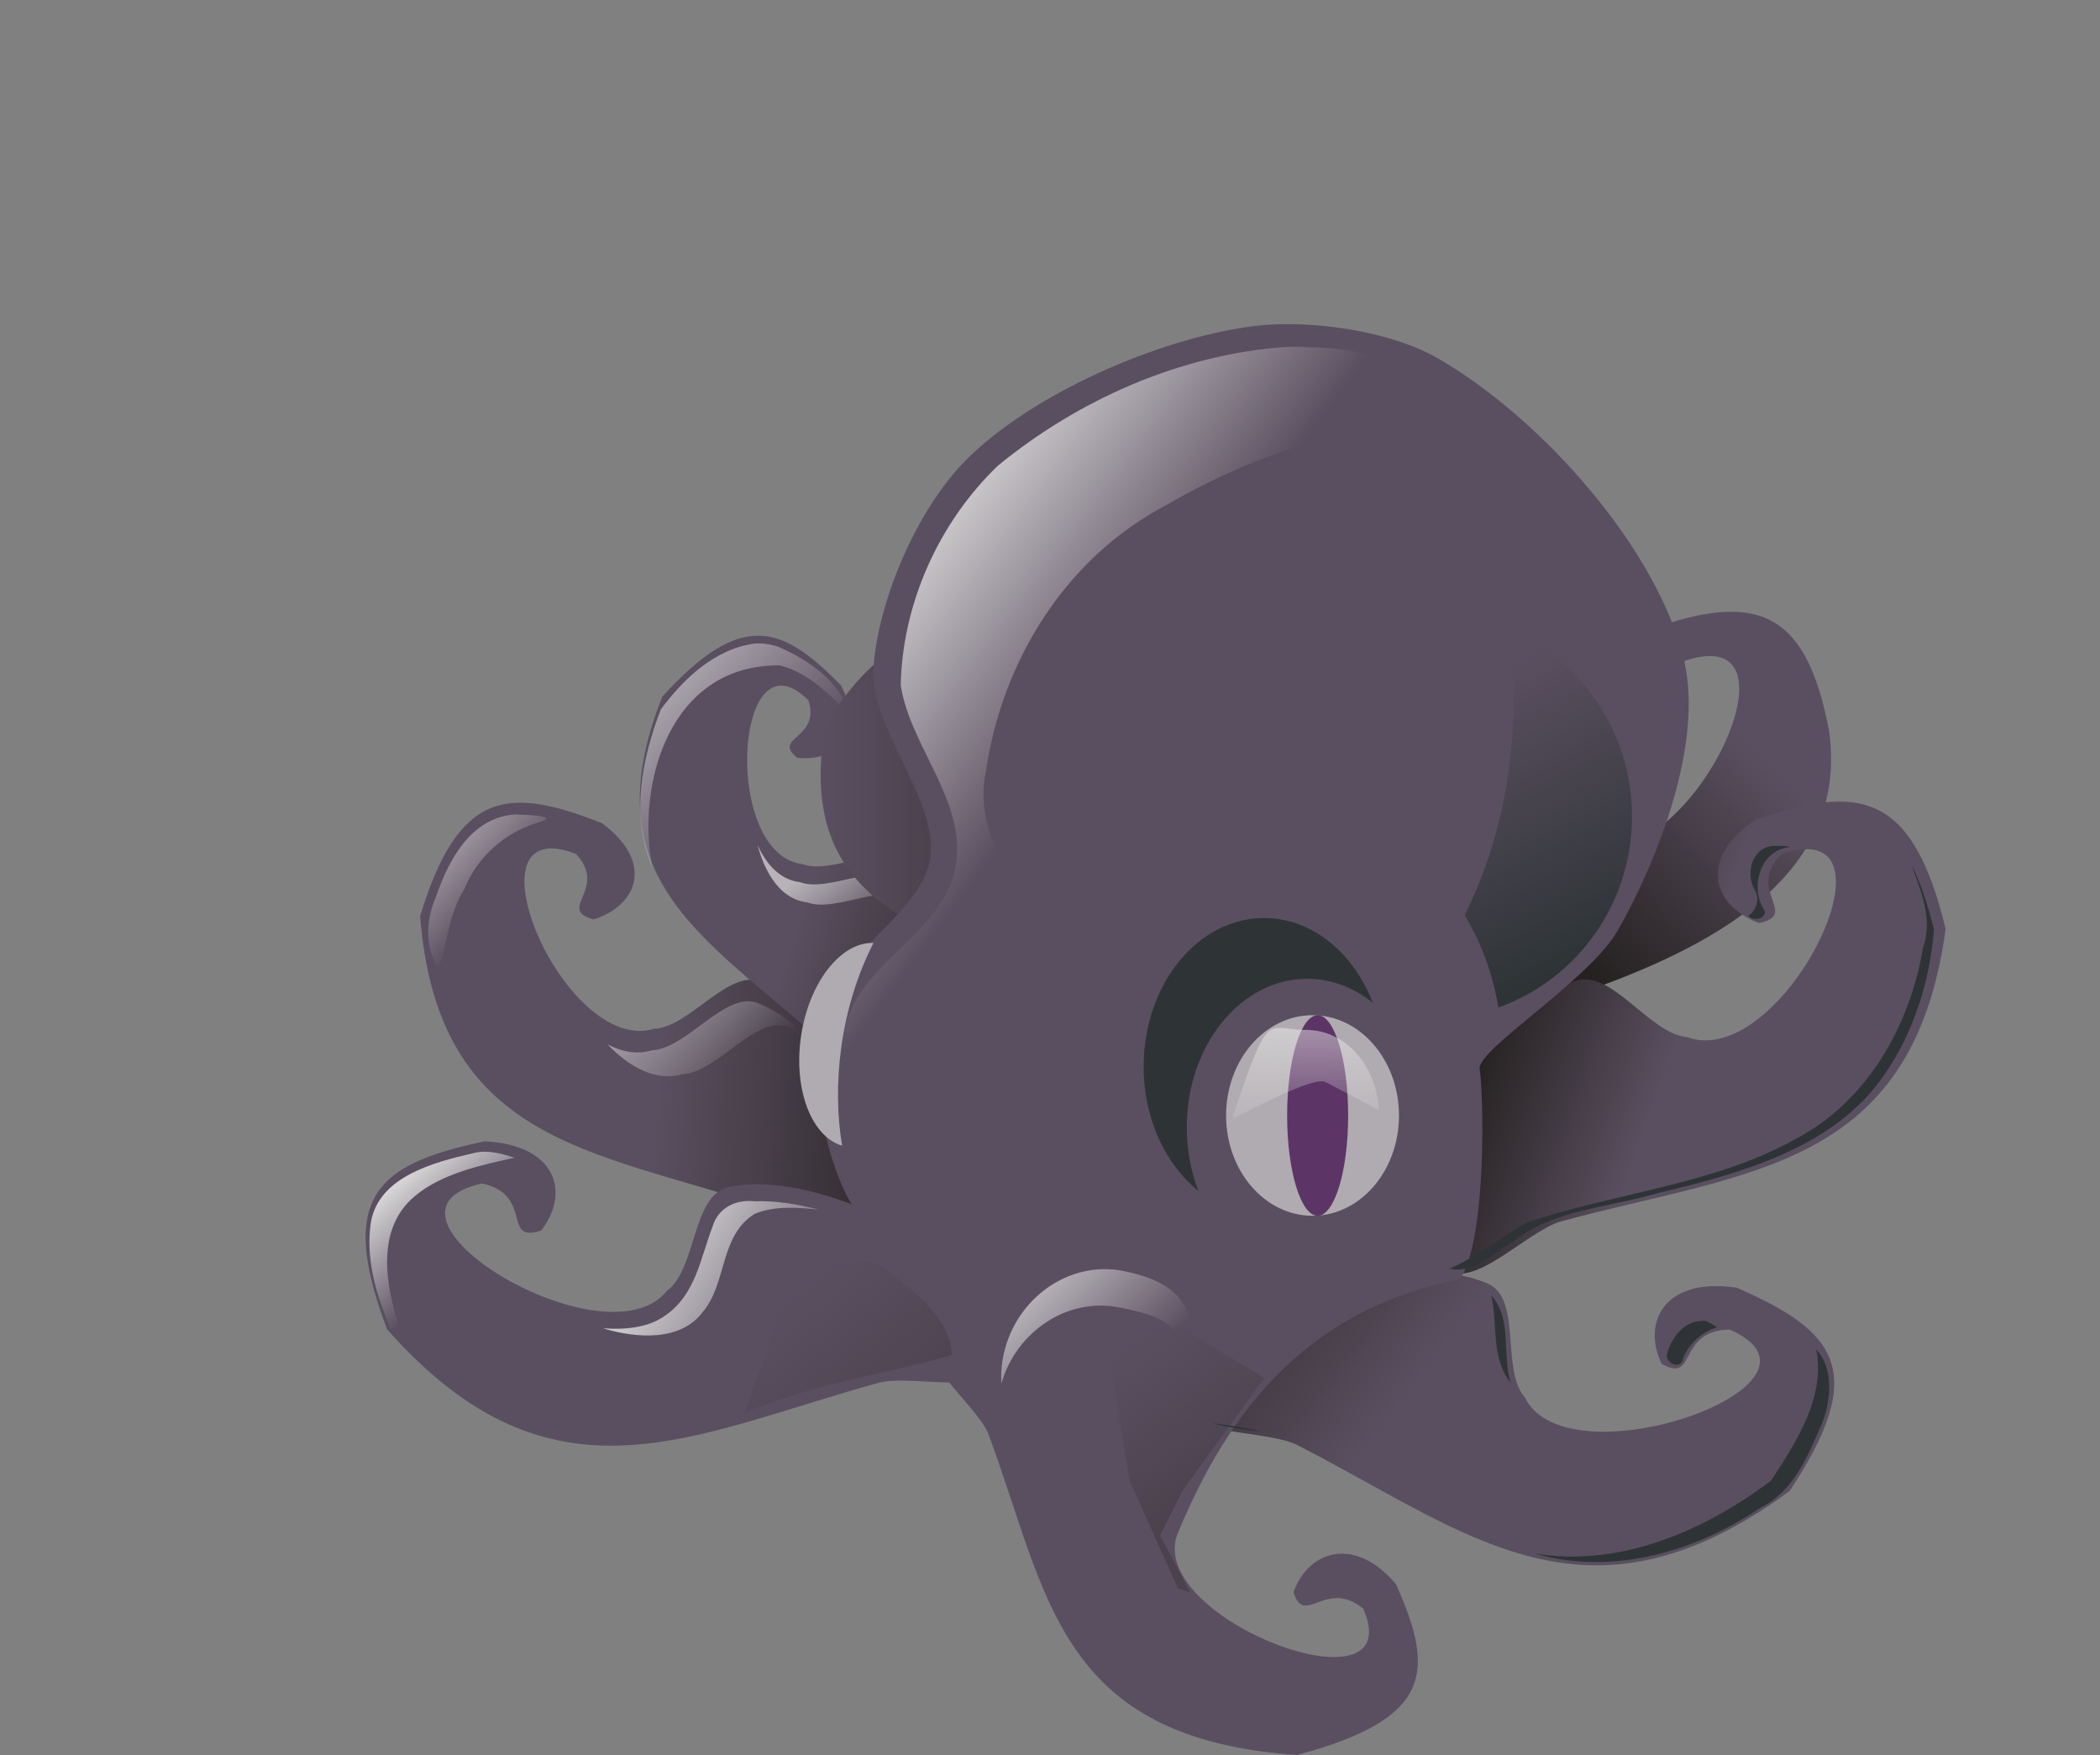 <?xml version="1.0" encoding="utf-8"?>
<!-- Generator: Adobe Illustrator 16.0.0, SVG Export Plug-In . SVG Version: 6.00 Build 0)  -->
<!DOCTYPE svg PUBLIC "-//W3C//DTD SVG 1.1//EN" "http://www.w3.org/Graphics/SVG/1.1/DTD/svg11.dtd">
<svg version="1.1"
	 id="svg2" inkscape:output_extension="org.inkscape.output.svg.inkscape" sodipodi:version="0.32" inkscape:version="0.46" sodipodi:docname="octopussy.svg" xmlns:dc="http://purl.org/dc/elements/1.1/" xmlns:cc="http://creativecommons.org/ns#" xmlns:rdf="http://www.w3.org/1999/02/22-rdf-syntax-ns#" xmlns:svg="http://www.w3.org/2000/svg" xmlns:sodipodi="http://sodipodi.sourceforge.net/DTD/sodipodi-0.dtd" xmlns:inkscape="http://www.inkscape.org/namespaces/inkscape"
	 xmlns="http://www.w3.org/2000/svg" xmlns:xlink="http://www.w3.org/1999/xlink" x="0px" y="0px" width="56.737px"
	 height="47.41px" viewBox="-114.131 584.781 56.737 47.41" enable-background="new -114.131 584.781 56.737 47.41"
	 xml:space="preserve">
<rect x="-114.131" y="584.781" width="56.737" height="47.41" fill="#808080" stroke="none"/>
<defs>
	
	
		<inkscape:perspective  inkscape:persp3d-origin="372.04724 : 350.78739 : 1" inkscape:vp_z="744.09448 : 526.18109 : 1" inkscape:vp_y="0 : 1000 : 0" id="perspective10" inkscape:vp_x="0 : 526.18109 : 1" sodipodi:type="inkscape:persp3d">
		</inkscape:perspective>
	
		<inkscape:perspective  inkscape:persp3d-origin="372.04724 : 350.78739 : 1" inkscape:vp_z="744.09448 : 526.18109 : 1" inkscape:vp_y="0 : 1000 : 0" id="perspective2467" inkscape:vp_x="0 : 526.18109 : 1" sodipodi:type="inkscape:persp3d">
		</inkscape:perspective>
</defs>
<sodipodi:namedview  inkscape:pageshadow="2" inkscape:window-height="944" inkscape:pageopacity="0.0" inkscape:window-width="1272" inkscape:window-x="0" inkscape:document-units="px" inkscape:window-y="0" inkscape:current-layer="layer1" showgrid="false" inkscape:cy="300.94385" inkscape:cx="280.82145" inkscape:zoom="1" borderopacity="1.0" bordercolor="#666666" pagecolor="#ffffff" id="base">
	</sodipodi:namedview>
<g id="layer1" transform="translate(-132.594,-232.403)" inkscape:groupmode="layer" inkscape:label="Capa 1">
	<g id="g5285">
		
			<linearGradient id="path2477_1_" gradientUnits="userSpaceOnUse" x1="168.879" y1="-187.609" x2="176.979" y2="-188.093" gradientTransform="matrix(1 0 0 -1 -132.594 657.375)">
			<stop  offset="0" style="stop-color:#5A4F60"/>
			<stop  offset="1" style="stop-color:#252120"/>
		</linearGradient>
		<path id="path2477" sodipodi:nodetypes="cccccccss" fill="url(#path2477_1_)" d="M39.009,843.699
			c-0.882-0.338-1.919,1.237-2.871,1.276c-2.445,0.738-5.25-5.93-2.115-4.724c0.889,0.949-0.542,1.495,0.478,1.77
			c1.199-0.377,1.637-1.55,0.23-2.598c-2.521-0.994-3.877-0.925-4.917,2.51c0.477,6.097,4.624,6.312,9.26,7.832
			c0.87,0.339,2.122,1.886,2.82,1.293C43.755,849.481,41.329,844.589,39.009,843.699z"/>
		
			<linearGradient id="path3617_1_" gradientUnits="userSpaceOnUse" x1="162.43" y1="-182.127" x2="164.601" y2="-184.175" gradientTransform="matrix(1 0 0 -1 -132.594 657.375)">
			<stop  offset="0" style="stop-color:#BFBBC0"/>
			<stop  offset="1" style="stop-color:#BFBBC0;stop-opacity:0"/>
		</linearGradient>
		<path id="path3617" fill="url(#path3617_1_)" d="M32.361,839.186c-1.21,0.1-1.798,1.287-2.124,2.239
			c-0.265,0.608-0.306,1.362,0.083,1.938c0.232-0.715,0.265-1.486,0.683-2.151c0.335-0.841,1.055-1.513,1.962-1.797
			C33.716,839.214,32.567,839.19,32.361,839.186z"/>
		
			<linearGradient id="path3626_1_" gradientUnits="userSpaceOnUse" x1="336.988" y1="69.687" x2="339.385" y2="67.019" gradientTransform="matrix(1 0 0 -1 -300.886 913.349)">
			<stop  offset="0" style="stop-color:#ACA8AE"/>
			<stop  offset="1" style="stop-color:#ACA8AE;stop-opacity:0"/>
		</linearGradient>
		<path id="path3626" fill="url(#path3626_1_)" d="M38.687,844.233c-0.823-0.01-1.753,1.289-2.616,1.324
			c-0.397,0.12-0.807,0.043-1.196-0.162c0.607,0.631,1.327,1.015,2.019,0.807c0.952-0.039,1.989-1.615,2.872-1.277
			c0.151,0.059,0.302,0.133,0.452,0.223c-0.411-0.396-0.846-0.7-1.278-0.866C38.856,844.249,38.772,844.233,38.687,844.233z"/>
		
			<linearGradient id="path2479_1_" gradientUnits="userSpaceOnUse" x1="173.065" y1="-183.375" x2="179.379" y2="-185.473" gradientTransform="matrix(1 0 0 -1 -132.594 657.375)">
			<stop  offset="0" style="stop-color:#5A4F60"/>
			<stop  offset="1" style="stop-color:#252120"/>
		</linearGradient>
		<path id="path2479" sodipodi:nodetypes="cccccccss" fill="url(#path2479_1_)" d="M42.896,840.498
			c-0.562-0.563-1.981,0.322-2.743,0.031c-2.203-0.248-1.844-6.43,0.154-4.424c0.333,1.046-1,0.991-0.305,1.551
			c1.085,0.11,1.88-0.662,1.178-1.961c-1.598-1.633-2.688-2.037-4.823,0.307c-1.967,4.948,1.206,6.519,4.261,9.28
			c0.553,0.561,0.942,2.197,1.718,1.969C44.402,846.642,44.376,841.981,42.896,840.498z"/>
		
			<linearGradient id="path3665_1_" gradientUnits="userSpaceOnUse" x1="135.936" y1="5.341" x2="139.818" y2="1.778" gradientTransform="matrix(1 0 0 -1 -100.473 840.668)">
			<stop  offset="0" style="stop-color:#BFBBC0"/>
			<stop  offset="1" style="stop-color:#BFBBC0;stop-opacity:0"/>
		</linearGradient>
		<path id="path3665" sodipodi:nodetypes="ccccccc" fill="url(#path3665_1_)" d="M38.837,834.571
			c-1.089,0.153-1.926,0.979-2.522,1.78c-0.518,1.352-0.826,2.919-0.225,4.288c-0.45-2.283,0.469-5.518,3.448-5.479
			c0.775,0.189,1.411,0.861,1.876,1.311c-0.239-0.869-1.119-1.476-1.952-1.826C39.261,834.586,39.048,834.551,38.837,834.571z"/>
		
			<linearGradient id="path3674_1_" gradientUnits="userSpaceOnUse" x1="170.252" y1="-179.529" x2="171.81" y2="-181.541" gradientTransform="matrix(1 0 0 -1 -129.594 660.875)">
			<stop  offset="0" style="stop-color:#B7B3B8"/>
			<stop  offset="1" style="stop-color:#B7B3B8;stop-opacity:0"/>
		</linearGradient>
		<path id="path3674" fill="url(#path3674_1_)" d="M38.93,840.009c0.215,0.812,0.652,1.475,1.345,1.552
			c0.762,0.292,2.182-0.595,2.745-0.031c0.239,0.24,0.44,0.563,0.601,0.938c-0.179-0.607-0.447-1.135-0.795-1.484
			c-0.563-0.563-1.982,0.323-2.745,0.031C39.553,840.956,39.176,840.554,38.93,840.009z"/>
		
			<linearGradient id="path3277_1_" gradientUnits="userSpaceOnUse" x1="180.251" y1="-191.919" x2="173.518" y2="-186.816" gradientTransform="matrix(1 0 0 -1 -122.594 661.375)">
			<stop  offset="0" style="stop-color:#5A4F60"/>
			<stop  offset="1" style="stop-color:#252120"/>
		</linearGradient>
		<path id="path3277" sodipodi:nodetypes="cccccccss" fill="url(#path3277_1_)" d="M58.669,851.865
			c0.924,0.415,0.336,2.328,0.992,3.068c1.141,2.361,8.828-0.361,5.539-1.833c-1.449,0.021-0.878,1.486-1.848,0.922
			c-0.546-1.169,0.132-2.345,2.039-2.05c2.667,1.166,3.588,2.23,1.424,5.49c-5.52,4.051-8.7,1.104-13.342-1.262
			c-0.917-0.405-3.134-0.224-3.136-1.175C50.33,852.496,56.236,850.773,58.669,851.865z"/>
		
			<linearGradient id="path3298_1_" gradientUnits="userSpaceOnUse" x1="201.74" y1="-177.626" x2="196.422" y2="-182.811" gradientTransform="matrix(1 0 0 -1 -136.483 659.143)">
			<stop  offset="0" style="stop-color:#5A4F60"/>
			<stop  offset="1" style="stop-color:#252120"/>
		</linearGradient>
		<path id="path3298" sodipodi:nodetypes="cccccccss" fill="url(#path3298_1_)" d="M58.433,838.46
			c0.968-0.314,1.984,1.434,3.004,1.527c2.581,0.926,6.006-6.083,2.564-4.959c-1.014,0.972,0.49,1.637-0.623,1.875
			c-1.264-0.47-1.663-1.754-0.086-2.803c2.77-0.931,4.003-0.28,4.592,2.85c0.641,4.7-4.823,6.642-9.897,8.022
			c-0.955,0.316-2.396,1.909-3.109,1.235C52.978,844.412,55.886,839.29,58.433,838.46z"/>
		
			<linearGradient id="path3296_1_" gradientUnits="userSpaceOnUse" x1="196.343" y1="-188.032" x2="191.617" y2="-186.369" gradientTransform="matrix(1 0 0 -1 -132.594 657.375)">
			<stop  offset="0" style="stop-color:#5A4F60"/>
			<stop  offset="1" style="stop-color:#252120"/>
		</linearGradient>
		<path id="path3296" sodipodi:nodetypes="cccccccss" fill="url(#path3296_1_)" d="M61.045,843.678
			c0.968-0.315,1.984,1.433,3.004,1.526c2.581,0.926,6.006-6.083,2.564-4.959c-1.014,0.972,0.49,1.637-0.623,1.875
			c-1.264-0.47-1.663-1.754-0.086-2.802c2.77-0.931,4.222-0.783,5.126,2.963c-0.889,6.523-5.357,6.527-10.431,7.908
			c-0.956,0.317-2.396,1.909-3.11,1.235C55.59,849.63,58.498,844.507,61.045,843.678z"/>
		
			<linearGradient id="path2481_1_" gradientUnits="userSpaceOnUse" x1="173.23" y1="-182.6" x2="184.197" y2="-182.6" gradientTransform="matrix(1 0 0 -1 -132.594 657.375)">
			<stop  offset="0" style="stop-color:#5A4F60"/>
			<stop  offset="1" style="stop-color:#252120"/>
		</linearGradient>
		<path id="path2481" sodipodi:nodetypes="cccccccss" fill="url(#path2481_1_)" d="M49.314,839.045
			c-0.783-0.36-2.144,0.862-3.079,0.811c-2.544,0.398-3.783-5.418-1.002-4.133c0.653,0.872-0.862,1.201,0.069,1.521
			c1.25-0.208,1.939-1.148,0.804-2.148c-2.231-1.054-3.565-1.117-5.344,1.658c-0.898,5.133,3.089,5.681,7.26,7.363
			c0.771,0.36,1.644,1.762,2.456,1.33C52.64,844.295,51.373,839.995,49.314,839.045z"/>
		<path id="path2483" sodipodi:nodetypes="cssssssscscccccccssssc" fill="#5A4F60" d="M53.193,825.941
			c-0.323,0.002-0.632,0.021-0.917,0.06c-2.561,0.342-5.951,1.838-7.716,3.613c-1.334,1.341-2.383,3.815-2.501,5.646
			c-0.104,1.6,1.804,3.563,1.53,5.146c-0.252,1.454-2.557,2.638-2.93,4.068c-0.369,1.415-0.012,3.481,0.592,4.823
			c0.397,0.883,1.313,1.924,2.149,2.474c0.46,0.303,0.986,0.614,1.548,0.917c-0.468,0.081-0.872,0.262-1.166,0.567
			c-0.631,0.655,1.017,1.83,1.378,2.646c1.62,4.352,1.848,8.245,8.345,8.692c3.659-0.976,3.734-2.249,2.674-4.615
			c-1.116-1.32-2.367-0.908-2.769,0.217c0.292,0.957,0.874-0.388,1.885,0.447c1.284,2.941-5.819,0.309-5.033-1.986
			c1.421-3.461,3.581-6.112,7.653-6.92c0.743-1.163,0.623-5.144,0.525-5.667s2.961-2.396,3.734-3.755
			c1.119-1.97,2.295-5.063,1.797-7.246c-0.691-3.027-3.853-6.59-6.666-8.208C56.243,826.25,54.59,825.93,53.193,825.941z"/>
		
			<path id="path2485" sodipodi:ry="29.698484" sodipodi:cy="466.87778" sodipodi:rx="24.04163" sodipodi:cx="395.9798" sodipodi:type="arc" opacity="0.581" fill="#EEEEEC" enable-background="new    " d="
			M56.26,847.318c0,1.495-1.044,2.708-2.334,2.709c-1.29,0.001-2.336-1.211-2.337-2.706c0-0.001,0-0.002,0-0.003
			c0-1.495,1.044-2.708,2.334-2.709c1.29-0.001,2.336,1.211,2.337,2.706C56.26,847.316,56.26,847.317,56.26,847.318z"/>
		
			<path id="path2487" sodipodi:ry="29.698484" sodipodi:cy="466.87778" sodipodi:rx="24.04163" sodipodi:cx="395.9798" sodipodi:type="arc" fill="#5C3566" d="
			M54.887,847.318c0,1.495-0.369,2.708-0.824,2.709c-0.455,0.001-0.824-1.211-0.825-2.706c0-0.001,0-0.002,0-0.003
			c0-1.495,0.369-2.708,0.824-2.709c0.455-0.001,0.824,1.211,0.825,2.706C54.887,847.316,54.887,847.317,54.887,847.318z"/>
		
			<linearGradient id="path2489_1_" gradientUnits="userSpaceOnUse" x1="186.321" y1="-187.003" x2="186.353" y2="-190.924" gradientTransform="matrix(1 0 0 -1 -132.594 657.375)">
			<stop  offset="0" style="stop-color:#EEEEEC"/>
			<stop  offset="1" style="stop-color:#EEEEEC;stop-opacity:0"/>
		</linearGradient>
		<path id="path2489" sodipodi:nodetypes="cscscc" opacity="0.581" fill="url(#path2489_1_)" enable-background="new    " d="
			M53.755,845.006c-1.082,0-0.991-0.621-1.962,2.274c-0.011,0.035,0.001,0.072,0.003,0.108c0.313-0.14,2.154-1.146,2.478-0.976
			l1.438,0.758C55.662,845.967,54.805,845.006,53.755,845.006z"/>
		<path id="path3272" fill="#B0ABB1" d="M42.063,842.657c-0.89-0.032-1.758,1.084-1.963,2.555c-0.199,1.425,0.295,2.678,1.115,2.922
			c-0.137-0.815-0.152-1.724-0.021-2.669C41.34,844.42,41.648,843.464,42.063,842.657z"/>
		<path id="path2473" sodipodi:nodetypes="cccccccss" fill="#5A4F60" d="M38.149,849.251c-0.998,0.221-0.857,2.208-1.665,2.8
			c-1.651,2.08-8.544-2.116-4.996-2.897c1.41,0.311,0.521,1.628,1.596,1.271c0.799-1.033,0.403-2.317-1.526-2.41
			c-2.87,0.607-4.011,1.462-2.637,5.079c4.475,5.062,8.25,2.818,13.322,1.434c0.987-0.213,3.112,0.407,3.331-0.521
			C46.153,851.533,40.773,848.671,38.149,849.251z"/>
		
			<linearGradient id="path3300_1_" gradientUnits="userSpaceOnUse" x1="191.358" y1="-187.566" x2="187.799" y2="-180.532" gradientTransform="matrix(1 0 0 -1 -129.766 655.253)">
			<stop  offset="0" style="stop-color:#2E3436"/>
			<stop  offset="1" style="stop-color:#2E3436;stop-opacity:0"/>
		</linearGradient>
		<path id="path3300" fill="url(#path3300_1_)" d="M59.208,834.175c0.092,0.637,0.143,1.294,0.143,1.963
			c0,2.112-0.481,4.088-1.318,5.775c0.437,0.708,0.755,1.555,0.914,2.487c2.101-0.748,3.609-2.777,3.609-5.163
			C62.556,836.952,61.171,834.993,59.208,834.175z"/>
		<path id="path3308" fill="#2E3436" d="M52.615,841.984c-1.796,0-3.254,1.797-3.254,4.012c0,1.408,0.59,2.646,1.481,3.362
			c-0.201-0.522-0.315-1.105-0.315-1.722c0-2.214,1.458-4.011,3.254-4.011c0.654,0,1.262,0.239,1.773,0.649
			C55.031,842.921,53.913,841.984,52.615,841.984z"/>
		
			<linearGradient id="path3393_1_" gradientUnits="userSpaceOnUse" x1="173.427" y1="-172.554" x2="180.285" y2="-177.694" gradientTransform="matrix(1 0 0 -1 -132.638 659.491)">
			<stop  offset="0" style="stop-color:#EEEEEC"/>
			<stop  offset="1" style="stop-color:#EEEEEC;stop-opacity:0"/>
		</linearGradient>
		<path id="path3393" fill="url(#path3393_1_)" d="M53.233,826.554c-2.887,0.197-5.655,1.443-7.814,3.214
			c-1.614,1.555-2.58,3.758-2.62,5.932c0.272,1.736,1.893,3.225,1.448,5.069c-0.463,1.754-2.751,2.529-2.976,4.373
			c-0.219,2.271,0.495,4.789,2.53,6.191c-0.472-1.757-0.594-3.895,0.841-5.294c0.726-0.825,1.918-1.574,1.934-2.746
			c-0.155-1.82-1.907-3.361-1.475-5.271c0.418-2.911,2.102-5.744,4.878-7.197c2.429-1.403,5.318-2.419,8.216-2.058
			c0.346,0.028,0.839,0.16,1.085,0.187c-1.427-1.354-3.335-2.383-5.419-2.388C53.652,826.552,53.443,826.547,53.233,826.554z"/>
		
			<linearGradient id="path3526_1_" gradientUnits="userSpaceOnUse" x1="161.462" y1="-191.322" x2="163.76" y2="-193.967" gradientTransform="matrix(1 0 0 -1 -132.594 657.375)">
			<stop  offset="0" style="stop-color:#EEEEEC"/>
			<stop  offset="1" style="stop-color:#EEEEEC;stop-opacity:0"/>
		</linearGradient>
		<path id="path3526" fill="url(#path3526_1_)" d="M31.527,848.297c-0.095,0.003-0.19,0.015-0.282,0.04
			c-1.09,0.25-2.533,0.64-2.757,1.844c-0.165,1.014,0.156,2.061,0.568,2.979c0.396,0.512,0.372,0.311,0.179-0.176
			c-0.364-1.128-0.612-2.627,0.446-3.496c0.73-0.612,1.845-0.846,2.684-1.028C32.098,848.372,31.811,848.291,31.527,848.297z
			 M32.52,850.082c-0.004,0.001-0.009,0.005-0.012,0.009c-0.048,0.219,0.211,0.419,0.334,0.244
			C32.789,850.248,32.585,850.058,32.52,850.082z M34.542,852.874c-0.005,0.001-0.003,0.004,0.021,0.006
			C34.559,852.874,34.547,852.873,34.542,852.874z M34.566,852.884c0.041,0.013,0.085,0.025,0.127,0.037v-0.028
			C34.65,852.891,34.608,852.888,34.566,852.884z"/>
		
			<linearGradient id="path3533_1_" gradientUnits="userSpaceOnUse" x1="167.953" y1="-192.616" x2="173.31" y2="-196.032" gradientTransform="matrix(1 0 0 -1 -132.594 657.375)">
			<stop  offset="0" style="stop-color:#EEEEEC"/>
			<stop  offset="1" style="stop-color:#EEEEEC;stop-opacity:0"/>
		</linearGradient>
		<path id="path3533" fill="url(#path3533_1_)" d="M38.64,849.629c-0.441,0.019-0.805,0.274-0.926,0.692
			c-0.328,0.853-0.458,1.862-1.309,2.422c-0.465,0.325-1.112,0.363-1.645,0.324c0.88,0.27,2.087,0.368,2.693-0.444
			c0.657-0.78,0.449-2.064,1.402-2.649c0.536-0.221,1.156-0.172,1.727-0.114c-0.568-0.147-1.157-0.246-1.749-0.225
			C38.768,849.628,38.702,849.626,38.64,849.629z M34.736,853.056c-0.005,0-0.002,0.004,0.021,0.006
			C34.753,853.055,34.741,853.054,34.736,853.056z"/>
		
			<linearGradient id="path3582_1_" gradientUnits="userSpaceOnUse" x1="284.694" y1="-224.507" x2="287.565" y2="-226.392" gradientTransform="matrix(0.979 0.205 0.205 -0.979 -186.065 573.776)">
			<stop  offset="0" style="stop-color:#EEEEEC"/>
			<stop  offset="1" style="stop-color:#EEEEEC;stop-opacity:0"/>
		</linearGradient>
		<path id="path3582" sodipodi:nodetypes="cscscsc" opacity="0.623" fill="url(#path3582_1_)" enable-background="new    " d="
			M48.802,851.516c-1.437-0.282-2.879,0.72-3.218,2.237c-0.062,0.273-0.082,0.545-0.067,0.808c0.408-1.417,1.792-2.331,3.172-2.06
			c1.178,0.231,1.762,0.453,1.829,1.65c0.017-0.059,0.033-0.117,0.046-0.178C50.903,852.458,50.239,851.799,48.802,851.516z"/>
		
			<linearGradient id="path3599_1_" gradientUnits="userSpaceOnUse" x1="184.113" y1="-199.959" x2="181.374" y2="-196.241" gradientTransform="matrix(1 0 0 -1 -132.594 657.375)">
			<stop  offset="0" style="stop-color:#4B424E"/>
			<stop  offset="1" style="stop-color:#4B424E;stop-opacity:0"/>
		</linearGradient>
		<path id="path3599" fill="url(#path3599_1_)" d="M52.62,854.409l-2.335-1.418l-2.061-0.387l0.756,4.577l1.305,2.901l0.344,0.129
			l-0.824-1.547l0.618-1.226L52.62,854.409z"/>
		<path id="path3717" fill="#2E3436" d="M58.754,852.185c0.179,0.786-0.016,1.682,0.525,2.356c-0.246-0.768,0.056-1.72-0.528-2.364
			L58.754,852.185z M59.279,854.542C59.281,854.556,59.285,854.542,59.279,854.542z M64.415,852.87
			c-0.5,0.013-0.829,0.528-0.92,0.917c-0.021,0.238,0.385,0.402,0.438,0.103c0.147-0.399,0.538-0.752,0.926-0.849
			C64.725,852.969,64.585,852.826,64.415,852.87z M67.533,853.636c0.254,1.284-0.531,2.494-1.22,3.544
			c-1.77,1.337-4.061,2.355-6.384,1.972c2.101,0.608,4.35-0.057,6.077-1.226c0.919-0.444,1.3-1.412,1.672-2.262
			C67.942,855.031,68.01,854.138,67.533,853.636z M51.232,855.63c0.412,0.12,1.039,0.197,1.317,0.233
			C52.136,855.746,51.561,855.676,51.232,855.63z"/>
		<path id="path5266" fill="#2E3436" d="M66.491,840.039c-0.682-0.065-0.9,0.74-0.607,1.211c0.14,0.243,0.006,0.549-0.185,0.675
			c0.159,0.191,0.588,0.042,0.395-0.214c-0.342-0.608-0.061-1.575,0.737-1.646C66.723,840.033,66.605,840.026,66.491,840.039z
			 M70.132,840.611c0.244,0.695,0.555,1.428,0.288,2.165c-0.346,2.062-1.456,4.127-3.445,5.177
			c-2.225,1.243-4.881,1.446-7.283,2.263c-0.68,0.395-1.411,0.97-2.067,1.239c0.661,0.154,1.192-0.44,1.708-0.721
			c1.079-0.876,2.583-0.924,3.894-1.313c2.265-0.533,4.791-1.231,6.135-3.186c0.816-1.17,1.24-2.561,1.354-3.94
			c-0.153-0.605-0.331-1.202-0.61-1.755L70.132,840.611z"/>
		
			<linearGradient id="path5279_1_" gradientUnits="userSpaceOnUse" x1="262.473" y1="-205.65" x2="259.179" y2="-201.717" gradientTransform="matrix(1 0 0 -1 -219.473 650.557)">
			<stop  offset="0" style="stop-color:#4B424E"/>
			<stop  offset="1" style="stop-color:#4B424E;stop-opacity:0"/>
		</linearGradient>
		<path id="path5279" sodipodi:nodetypes="czccc" fill="url(#path5279_1_)" d="M44.18,853.788c-0.021-0.988-1.062-1.768-1.854-2.353
			c-0.771-0.57-2.542,0.548-2.542,0.548l-1.202,3.352C40.941,854.424,42.35,854.324,44.18,853.788z"/>
	</g>
	<polygon id="rect5283" opacity="0.623" fill="#2E3436" enable-background="new    " points="19.539,817.184 36.636,817.184 
		36.636,817.184 	"/>
</g>
</svg>
